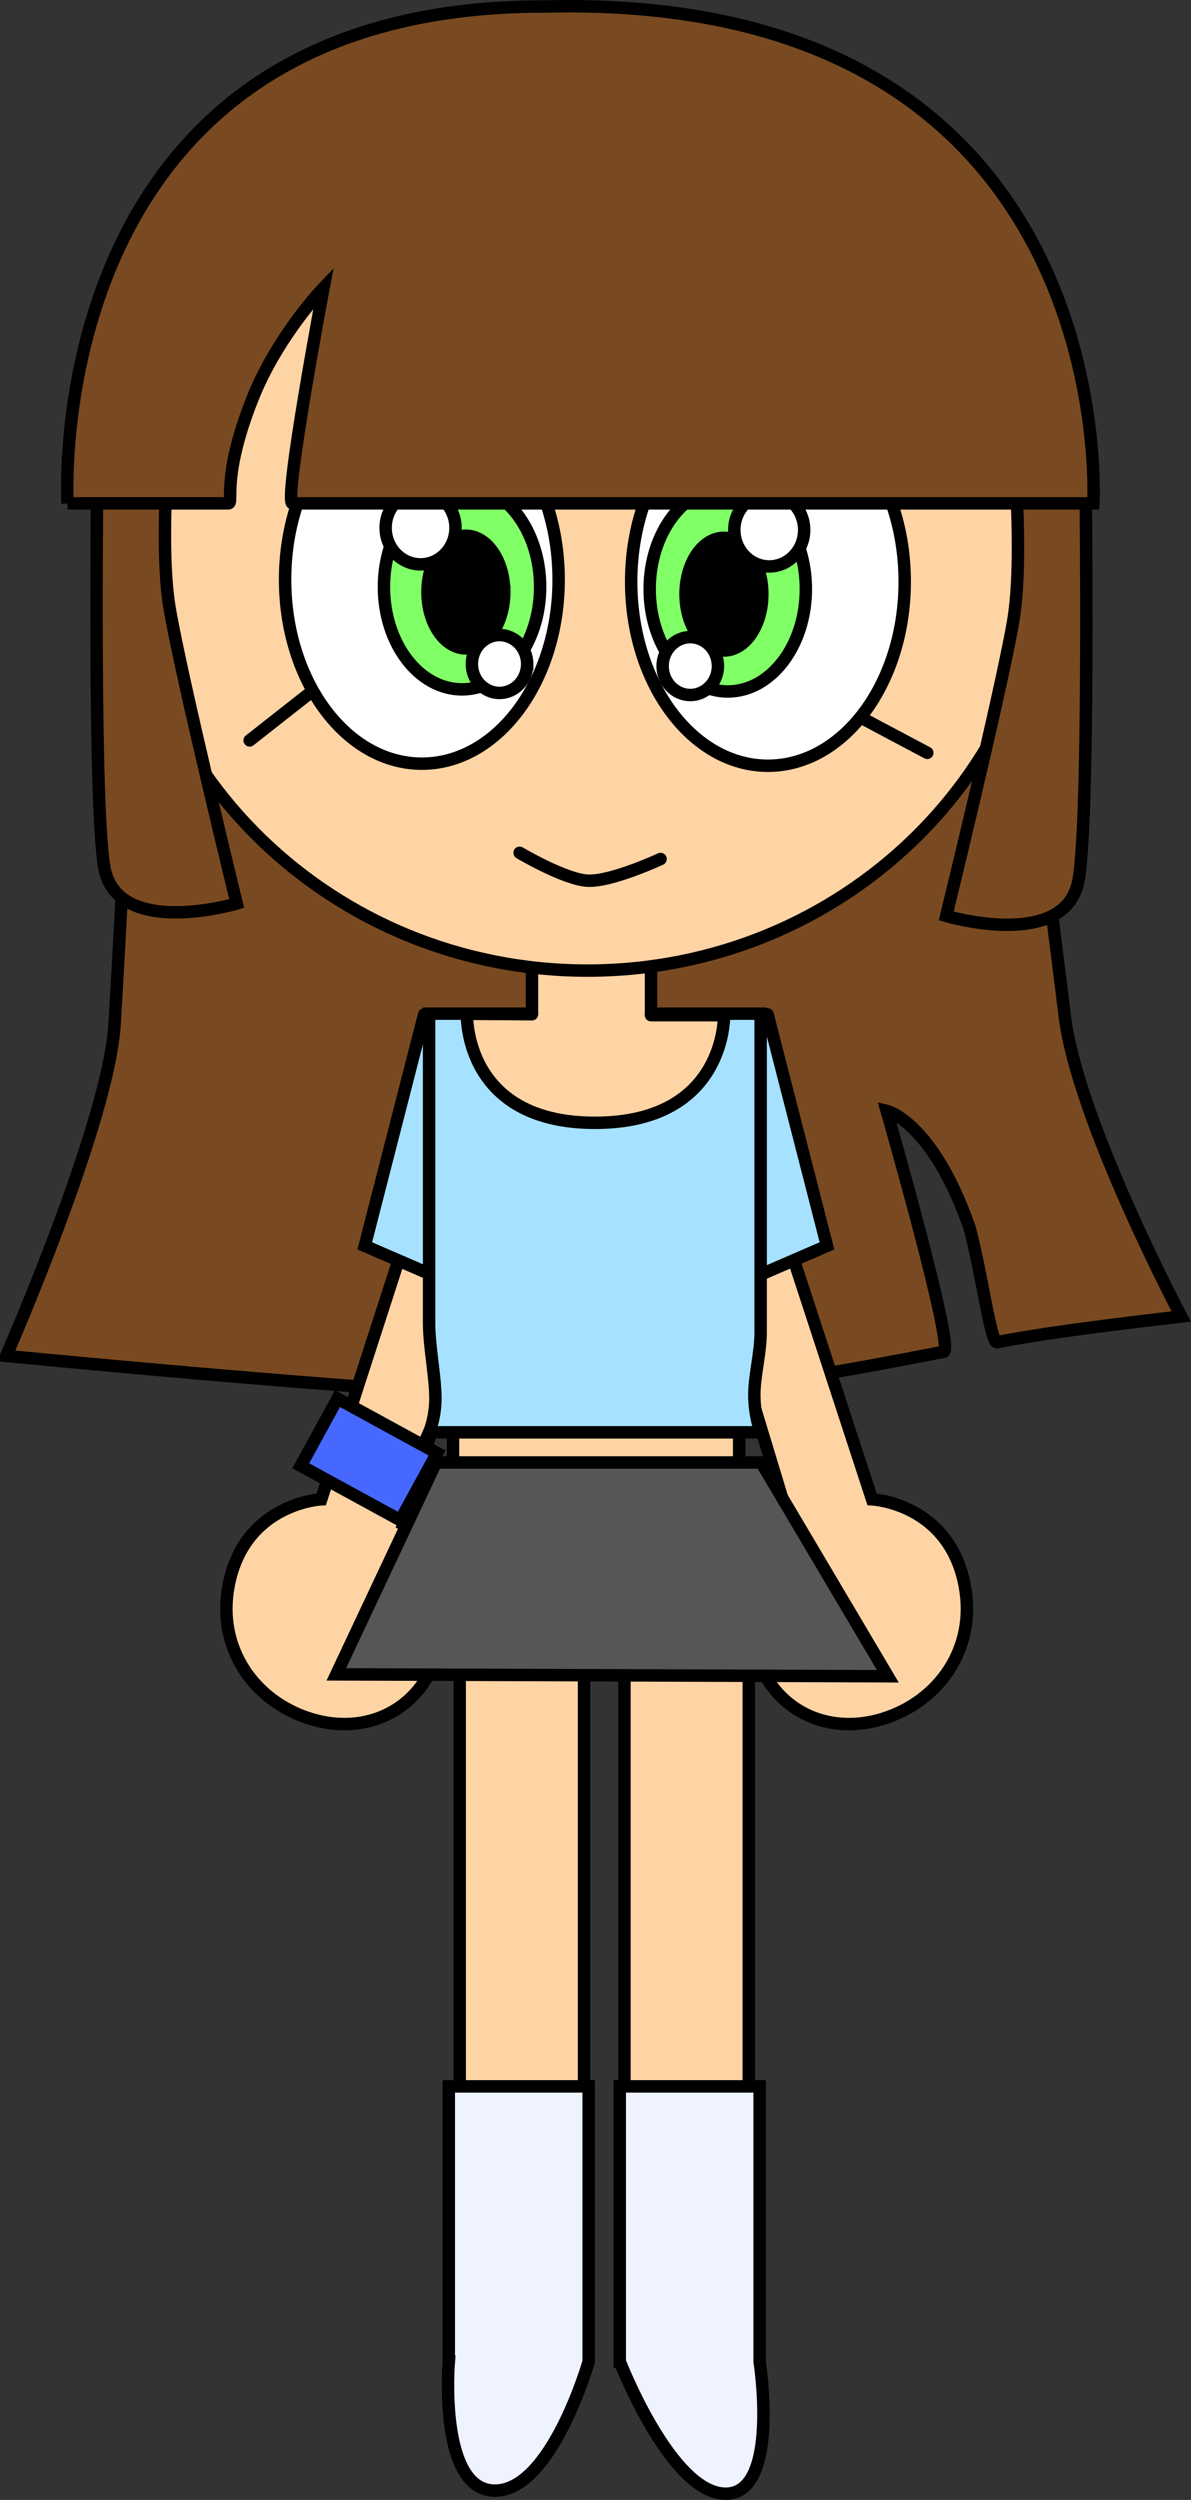 <svg width="66.719" height="140" xmlns="http://www.w3.org/2000/svg"><rect width="100%" height="100%" fill="#333333" stroke="none"/><g data-paper-data="{&quot;isPaintingLayer&quot;:true}" stroke="#000" stroke-width="2" stroke-miterlimit="10" style="mix-blend-mode:normal"><path d="M.348 75.933s5.73-13.052 6.07-18.566C6.806 51.1 7.43 37.971 7.43 37.971h49.802s1.668 12.85 2.419 18.953c.718 5.842 6.52 16.803 6.52 16.803s-7.3.811-10.313 1.441c-.355.074-.864-3.893-1.544-6.413-2.078-5.951-4.644-6.547-4.644-6.547s3.836 13.363 3.198 13.49c-6.336 1.25-14.553 2.673-19.138 2.673-8.414 0-33.382-2.438-33.382-2.438z" fill="#794a21" stroke-width=".697"/><path d="M54.049 88.834c.646 3.49-1.447 6.44-4.578 7.418-3.132.977-6.214-.48-7.157-3.754-1.627-5.649 1.944-7.142 1.944-7.142L35.98 58.023l4.507.35 8.365 25.591s4.333.208 5.197 4.87z" data-paper-data="{&quot;index&quot;:null}" fill="#ffd4a5" stroke-width=".697"/><path d="M43 56.808l3.327 12.962-9.413 4.076-1.072-2.455" data-paper-data="{&quot;index&quot;:null}" fill="#a6e2ff" stroke-linecap="round" stroke-width=".697"/><path d="M17.996 83.964l8.278-25.591 4.594-.35-8.278 27.333s3.571 1.493 1.944 7.142c-.943 3.275-4.025 4.731-7.156 3.754-3.132-.978-5.225-3.927-4.579-7.418.864-4.662 5.197-4.87 5.197-4.87zM34.981 131.903V90.459h6.966v41.444z" fill="#ffd4a5" stroke-width=".697"/><path d="M16.849 82.086l2.057-3.763 5.578 3.048-2.057 3.764z" fill="#4668ff" stroke-width=".697"/><path d="M25.752 131.903V90.459h6.966v41.444z" fill="#ffd4a5" stroke-width=".697"/><path d="M23.761 56.808L20.434 69.77l9.413 4.076 1.072-2.455" fill="#a6e2ff" stroke-linecap="round" stroke-width=".697"/><path d="M25.378 82.857v-4.52h16.03v4.52z" fill="#ffd4a5" stroke-width=".697"/><path d="M24.038 80.212s.353-.79.353-1.894c0-1.241-.353-2.88-.353-4.237V56.767H42.61v17.88c0 1.113-.353 2.402-.353 3.46 0 1.203.353 2.105.353 2.105z" fill="#a6e2ff" stroke-width=".697"/><path d="M29.8 58.168V42.303h6.67v15.865z" fill="#ffd4a5" stroke-width=".697"/><path d="M18.84 93.767l5.586-11.866h18.219l7.09 11.972z" fill="#565656" stroke-linecap="round" stroke-width=".697"/><path d="M29.8 56.799l-3.643-.026s-.23 6.12 7.197 6.106c7.357-.014 7.206-6.028 7.206-6.028h-4.093" fill="#ffd4a5" stroke-linecap="round" stroke-width=".697"/><path d="M58.776 29.205c0 13.89-11.583 25.15-25.871 25.15-14.288 0-25.871-11.26-25.871-25.15 0-13.89 11.583-25.15 25.87-25.15 14.289 0 25.872 11.26 25.872 25.15z" fill="#ffd4a5" stroke-width=".697"/><path d="M25.14 132.251V116.84h7.837v15.411s-2.066 7.227-5.25 7.227-2.586-7.227-2.586-7.227zM34.718 132.251V116.84h7.836v15.411s1.154 7.4-1.905 7.4-5.93-7.4-5.93-7.4z" fill="#eff2ff" stroke-width=".697"/><path d="M5.83 48.509c-.66-4.105-.348-24.96-.348-24.96h4.063s-.666 6.907-.035 10.562c.681 3.946 3.75 16.487 3.75 16.487s-6.771 2.015-7.43-2.09z" fill="#794a21" stroke-width=".697"/><path d="M53.005 51.295s3.069-12.541 3.75-16.487c.63-3.655-.035-10.562-.035-10.562h4.063s.311 20.854-.348 24.96c-.659 4.104-7.43 2.089-7.43 2.089z" data-paper-data="{&quot;index&quot;:null}" fill="#794a21" stroke-width=".697"/><path d="M31.294 32.46c0 5.693-3.43 10.307-7.662 10.307-4.231 0-7.661-4.614-7.661-10.306 0-5.692 3.43-10.307 7.661-10.307 4.232 0 7.662 4.615 7.662 10.307z" fill="#fff" stroke-width=".697"/><path d="M30.258 32.87c0 3.169-1.96 5.737-4.375 5.737-2.416 0-4.375-2.568-4.375-5.737s1.959-5.738 4.375-5.738 4.375 2.57 4.375 5.738z" fill="#80ff66" stroke-width=".697"/><path d="M28.25 33.157c0 1.743-.964 3.155-2.152 3.155-1.188 0-2.152-1.412-2.152-3.155 0-1.743.964-3.156 2.152-3.156 1.188 0 2.151 1.413 2.151 3.156z" stroke-width=".697"/><path d="M25.516 29.56c0 1.13-.876 2.045-1.957 2.045-1.08 0-1.956-.915-1.956-2.045s.876-2.046 1.956-2.046c1.081 0 1.957.916 1.957 2.046zM29.532 37.185c0 .894-.694 1.62-1.55 1.62-.855 0-1.548-.726-1.548-1.62 0-.894.693-1.62 1.549-1.62.855 0 1.549.726 1.549 1.62z" fill="#fff" stroke-width=".697"/><path d="M43.02 22.27c4.231 0 7.661 4.615 7.661 10.307s-3.43 10.306-7.661 10.306c-4.232 0-7.662-4.614-7.662-10.306 0-5.692 3.43-10.307 7.662-10.307z" data-paper-data="{&quot;index&quot;:null}" fill="#fff" stroke-width=".697"/><path d="M40.77 27.249c2.415 0 4.374 2.568 4.374 5.737s-1.959 5.738-4.375 5.738-4.375-2.57-4.375-5.738c0-3.169 1.96-5.737 4.375-5.737z" data-paper-data="{&quot;index&quot;:null}" fill="#80ff66" stroke-width=".697"/><path d="M40.554 30.117c1.188 0 2.152 1.413 2.152 3.156s-.964 3.156-2.152 3.156c-1.188 0-2.151-1.413-2.151-3.156s.963-3.156 2.151-3.156z" data-paper-data="{&quot;index&quot;:null}" stroke-width=".697"/><path d="M43.093 27.63c1.08 0 1.956.916 1.956 2.046s-.876 2.045-1.956 2.045c-1.081 0-1.957-.915-1.957-2.045s.876-2.046 1.957-2.046zM38.67 35.682c.855 0 1.548.725 1.548 1.62 0 .894-.693 1.619-1.549 1.619-.855 0-1.549-.725-1.549-1.62 0-.894.694-1.62 1.55-1.62z" data-paper-data="{&quot;index&quot;:null}" fill="#fff" stroke-width=".697"/><path d="M17.235 38.91l-3.25 2.554M48.231 40.187l3.715 1.973M29.11 47.758s2.53 1.504 3.824 1.562c1.335.059 4.07-1.214 4.07-1.214" fill="none" stroke-linecap="round" stroke-width=".697"/><path d="M3.784 28.19S2.1.263 30.6.365C62.93-.416 61.248 28.19 61.248 28.19H16.386c-.534 0 1.741-12.074 1.741-12.074s-2.598 2.704-3.992 6.233c-1.753 4.435-1.017 5.84-1.348 5.84H3.784z" fill="#794a21" stroke-width=".697"/></g></svg>